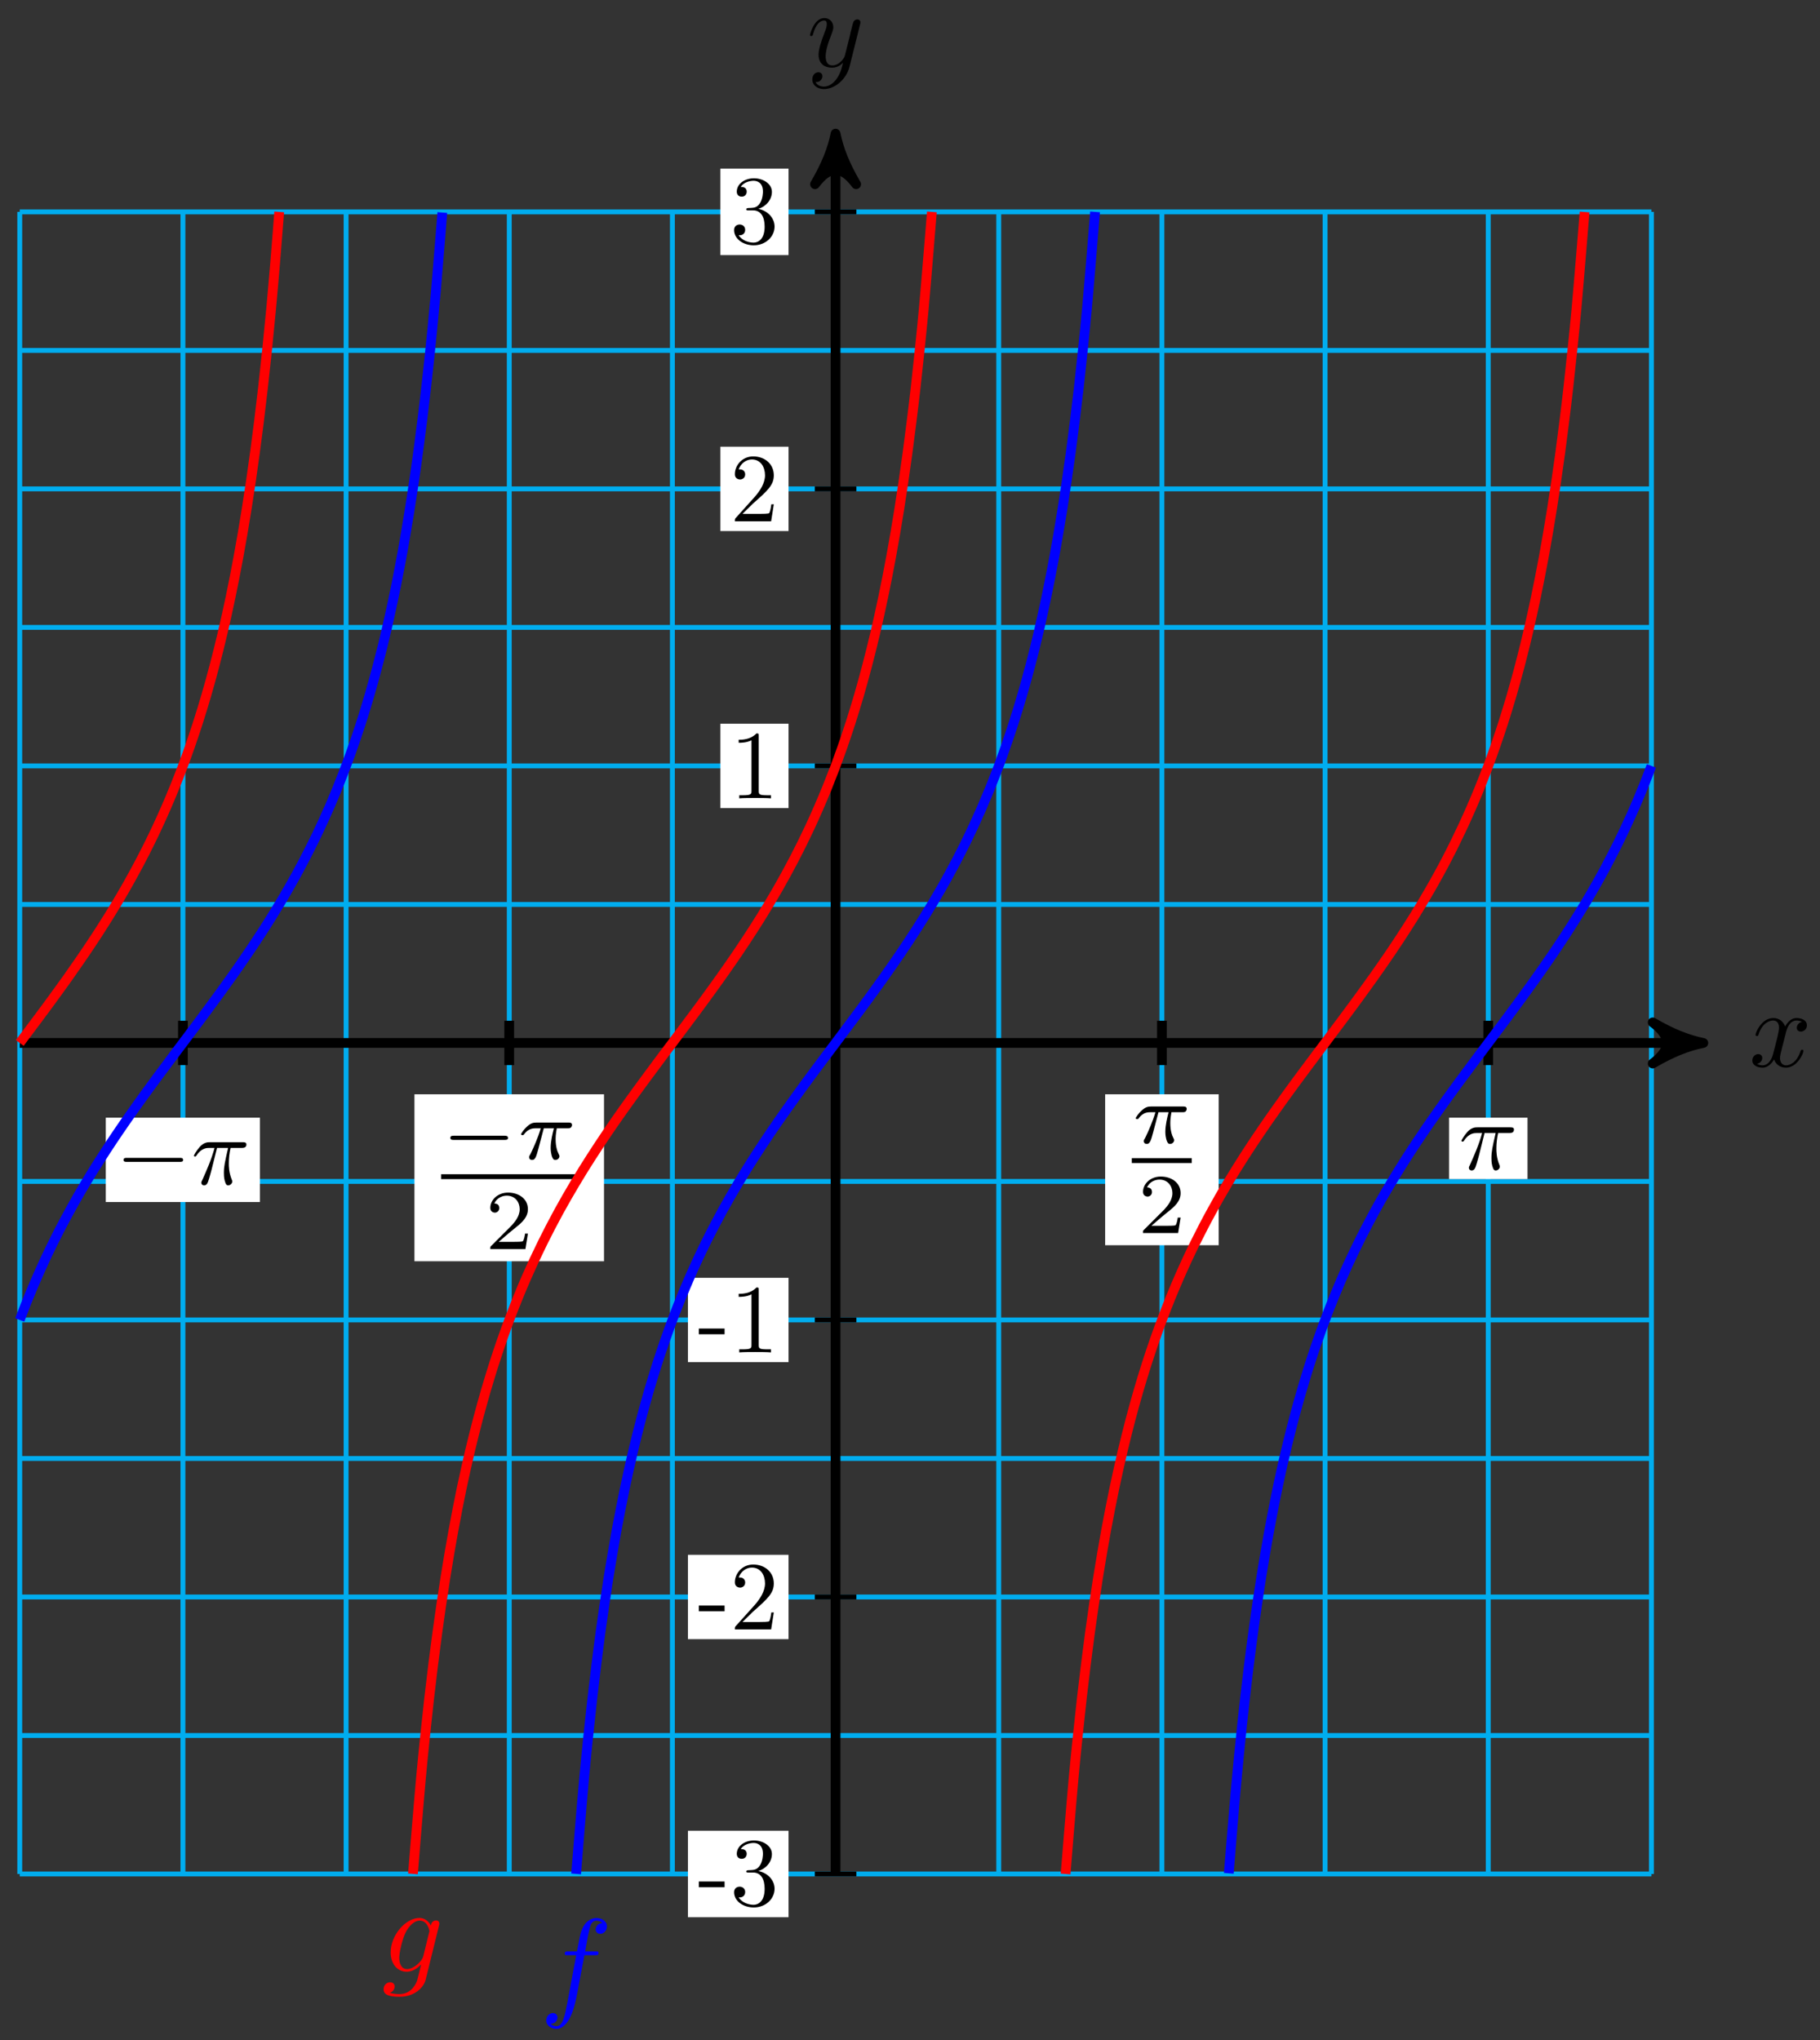 <?xml version="1.0" encoding="UTF-8"?>
<svg xmlns="http://www.w3.org/2000/svg" xmlns:xlink="http://www.w3.org/1999/xlink" width="149pt" height="167pt" viewBox="0 0 149 167" version="1.1">
<rect x="0" y="0" width="149" height="167" fill="#333333" stroke="none"/>
<defs>
<g>
<symbol overflow="visible" id="glyph0-0">
<path style="stroke:none;" d=""/>
</symbol>
<symbol overflow="visible" id="glyph0-1">
<path style="stroke:none;" d="M 3 -2.703 C 3.047 -2.938 3.25 -3.766 3.891 -3.766 C 3.922 -3.766 4.141 -3.766 4.328 -3.656 C 4.078 -3.609 3.906 -3.375 3.906 -3.172 C 3.906 -3.016 4 -2.859 4.25 -2.859 C 4.438 -2.859 4.734 -3.016 4.734 -3.375 C 4.734 -3.844 4.203 -3.969 3.891 -3.969 C 3.375 -3.969 3.062 -3.484 2.953 -3.281 C 2.719 -3.875 2.25 -3.969 1.984 -3.969 C 1.047 -3.969 0.531 -2.812 0.531 -2.578 C 0.531 -2.5 0.625 -2.5 0.641 -2.5 C 0.719 -2.5 0.75 -2.516 0.766 -2.594 C 1.062 -3.547 1.656 -3.766 1.969 -3.766 C 2.141 -3.766 2.453 -3.688 2.453 -3.172 C 2.453 -2.891 2.297 -2.281 1.969 -1.031 C 1.828 -0.469 1.5 -0.094 1.109 -0.094 C 1.062 -0.094 0.859 -0.094 0.656 -0.219 C 0.891 -0.266 1.078 -0.453 1.078 -0.703 C 1.078 -0.938 0.891 -1.016 0.75 -1.016 C 0.484 -1.016 0.266 -0.781 0.266 -0.5 C 0.266 -0.078 0.703 0.094 1.109 0.094 C 1.688 0.094 2.016 -0.531 2.047 -0.578 C 2.156 -0.25 2.469 0.094 3.016 0.094 C 3.938 0.094 4.453 -1.062 4.453 -1.281 C 4.453 -1.375 4.375 -1.375 4.344 -1.375 C 4.266 -1.375 4.25 -1.344 4.219 -1.281 C 3.922 -0.312 3.312 -0.094 3.031 -0.094 C 2.688 -0.094 2.531 -0.391 2.531 -0.688 C 2.531 -0.891 2.594 -1.078 2.688 -1.484 Z M 3 -2.703 "/>
</symbol>
<symbol overflow="visible" id="glyph0-2">
<path style="stroke:none;" d="M 4.359 -3.422 C 4.391 -3.547 4.391 -3.562 4.391 -3.625 C 4.391 -3.781 4.266 -3.859 4.141 -3.859 C 4.047 -3.859 3.906 -3.812 3.828 -3.672 C 3.797 -3.625 3.734 -3.359 3.688 -3.188 C 3.625 -2.953 3.562 -2.719 3.516 -2.469 L 3.109 -0.859 C 3.078 -0.719 2.688 -0.094 2.094 -0.094 C 1.641 -0.094 1.547 -0.5 1.547 -0.828 C 1.547 -1.234 1.688 -1.797 2 -2.578 C 2.141 -2.953 2.172 -3.047 2.172 -3.234 C 2.172 -3.625 1.891 -3.969 1.438 -3.969 C 0.594 -3.969 0.266 -2.656 0.266 -2.578 C 0.266 -2.5 0.344 -2.5 0.375 -2.5 C 0.453 -2.5 0.469 -2.516 0.516 -2.656 C 0.75 -3.5 1.109 -3.766 1.422 -3.766 C 1.484 -3.766 1.641 -3.766 1.641 -3.484 C 1.641 -3.25 1.547 -3.016 1.484 -2.859 C 1.125 -1.906 0.969 -1.391 0.969 -0.969 C 0.969 -0.172 1.531 0.094 2.062 0.094 C 2.406 0.094 2.719 -0.047 2.969 -0.312 C 2.859 0.156 2.75 0.594 2.391 1.078 C 2.156 1.375 1.812 1.641 1.406 1.641 C 1.281 1.641 0.875 1.609 0.719 1.266 C 0.859 1.266 0.984 1.266 1.109 1.156 C 1.188 1.078 1.281 0.953 1.281 0.797 C 1.281 0.516 1.047 0.469 0.953 0.469 C 0.75 0.469 0.453 0.625 0.453 1.062 C 0.453 1.5 0.844 1.844 1.406 1.844 C 2.328 1.844 3.25 1.016 3.5 0.016 Z M 4.359 -3.422 "/>
</symbol>
<symbol overflow="visible" id="glyph1-0">
<path style="stroke:none;" d=""/>
</symbol>
<symbol overflow="visible" id="glyph1-1">
<path style="stroke:none;" d="M 2.203 -1.484 L 2.203 -1.953 L 0.094 -1.953 L 0.094 -1.484 Z M 2.203 -1.484 "/>
</symbol>
<symbol overflow="visible" id="glyph1-2">
<path style="stroke:none;" d="M 3.344 0 L 3.344 -0.25 L 3.078 -0.25 C 2.359 -0.25 2.344 -0.328 2.344 -0.625 L 2.344 -5.094 C 2.344 -5.297 2.344 -5.312 2.156 -5.312 C 1.672 -4.797 0.969 -4.797 0.703 -4.797 L 0.703 -4.547 C 0.875 -4.547 1.344 -4.547 1.75 -4.75 L 1.75 -0.625 C 1.75 -0.344 1.734 -0.25 1.016 -0.25 L 0.75 -0.25 L 0.75 0 C 1.031 -0.031 1.734 -0.031 2.047 -0.031 C 2.359 -0.031 3.062 -0.031 3.344 0 Z M 3.344 0 "/>
</symbol>
<symbol overflow="visible" id="glyph1-3">
<path style="stroke:none;" d="M 3.578 -1.391 L 3.375 -1.391 C 3.344 -1.141 3.281 -0.797 3.203 -0.672 C 3.141 -0.609 2.625 -0.609 2.453 -0.609 L 1.016 -0.609 L 1.859 -1.438 C 3.094 -2.531 3.578 -2.969 3.578 -3.766 C 3.578 -4.672 2.859 -5.312 1.891 -5.312 C 0.984 -5.312 0.391 -4.578 0.391 -3.859 C 0.391 -3.422 0.797 -3.422 0.828 -3.422 C 0.953 -3.422 1.234 -3.516 1.234 -3.844 C 1.234 -4.047 1.094 -4.25 0.812 -4.25 C 0.75 -4.25 0.734 -4.25 0.703 -4.25 C 0.891 -4.766 1.328 -5.062 1.781 -5.062 C 2.516 -5.062 2.859 -4.422 2.859 -3.766 C 2.859 -3.125 2.453 -2.5 2.016 -2 L 0.484 -0.297 C 0.391 -0.203 0.391 -0.188 0.391 0 L 3.359 0 Z M 3.578 -1.391 "/>
</symbol>
<symbol overflow="visible" id="glyph1-4">
<path style="stroke:none;" d="M 3.641 -1.359 C 3.641 -2.016 3.141 -2.641 2.312 -2.812 C 2.969 -3.016 3.422 -3.578 3.422 -4.203 C 3.422 -4.859 2.719 -5.312 1.953 -5.312 C 1.156 -5.312 0.547 -4.828 0.547 -4.219 C 0.547 -3.953 0.719 -3.812 0.953 -3.812 C 1.203 -3.812 1.359 -3.984 1.359 -4.219 C 1.359 -4.609 0.984 -4.609 0.875 -4.609 C 1.109 -5 1.641 -5.109 1.922 -5.109 C 2.25 -5.109 2.688 -4.938 2.688 -4.219 C 2.688 -4.125 2.672 -3.656 2.469 -3.312 C 2.234 -2.922 1.953 -2.906 1.766 -2.891 C 1.703 -2.891 1.5 -2.875 1.453 -2.875 C 1.391 -2.859 1.328 -2.859 1.328 -2.766 C 1.328 -2.688 1.391 -2.688 1.516 -2.688 L 1.875 -2.688 C 2.531 -2.688 2.828 -2.141 2.828 -1.359 C 2.828 -0.281 2.266 -0.047 1.922 -0.047 C 1.578 -0.047 0.984 -0.188 0.703 -0.656 C 0.984 -0.609 1.234 -0.781 1.234 -1.094 C 1.234 -1.375 1.016 -1.531 0.781 -1.531 C 0.594 -1.531 0.328 -1.422 0.328 -1.078 C 0.328 -0.344 1.078 0.172 1.938 0.172 C 2.922 0.172 3.641 -0.547 3.641 -1.359 Z M 3.641 -1.359 "/>
</symbol>
<symbol overflow="visible" id="glyph2-0">
<path style="stroke:none;" d=""/>
</symbol>
<symbol overflow="visible" id="glyph2-1">
<path style="stroke:none;" d="M 5.25 -1.828 C 5.391 -1.828 5.531 -1.828 5.531 -1.984 C 5.531 -2.156 5.391 -2.156 5.25 -2.156 L 0.938 -2.156 C 0.812 -2.156 0.656 -2.156 0.656 -1.984 C 0.656 -1.828 0.812 -1.828 0.938 -1.828 Z M 5.25 -1.828 "/>
</symbol>
<symbol overflow="visible" id="glyph3-0">
<path style="stroke:none;" d=""/>
</symbol>
<symbol overflow="visible" id="glyph3-1">
<path style="stroke:none;" d="M 2.109 -2.969 L 3.016 -2.969 C 2.75 -1.797 2.672 -1.453 2.672 -0.922 C 2.672 -0.797 2.672 -0.578 2.734 -0.312 C 2.828 0.047 2.906 0.094 3.031 0.094 C 3.188 0.094 3.359 -0.062 3.359 -0.219 C 3.359 -0.266 3.359 -0.281 3.312 -0.391 C 3.078 -0.969 3.078 -1.484 3.078 -1.703 C 3.078 -2.125 3.125 -2.562 3.219 -2.969 L 4.125 -2.969 C 4.234 -2.969 4.516 -2.969 4.516 -3.25 C 4.516 -3.438 4.344 -3.438 4.203 -3.438 L 1.531 -3.438 C 1.359 -3.438 1.047 -3.438 0.703 -3.062 C 0.422 -2.75 0.219 -2.375 0.219 -2.344 C 0.219 -2.328 0.219 -2.266 0.312 -2.266 C 0.375 -2.266 0.391 -2.297 0.438 -2.359 C 0.828 -2.969 1.297 -2.969 1.453 -2.969 L 1.906 -2.969 C 1.656 -2.016 1.219 -1.047 0.891 -0.312 C 0.828 -0.203 0.828 -0.188 0.828 -0.125 C 0.828 0.031 0.953 0.094 1.047 0.094 C 1.297 0.094 1.359 -0.141 1.453 -0.438 C 1.562 -0.797 1.562 -0.812 1.672 -1.219 Z M 2.109 -2.969 "/>
</symbol>
<symbol overflow="visible" id="glyph4-0">
<path style="stroke:none;" d=""/>
</symbol>
<symbol overflow="visible" id="glyph4-1">
<path style="stroke:none;" d="M 5.188 -1.578 C 5.297 -1.578 5.469 -1.578 5.469 -1.734 C 5.469 -1.922 5.297 -1.922 5.188 -1.922 L 1.031 -1.922 C 0.922 -1.922 0.75 -1.922 0.75 -1.75 C 0.75 -1.578 0.906 -1.578 1.031 -1.578 Z M 5.188 -1.578 "/>
</symbol>
<symbol overflow="visible" id="glyph5-0">
<path style="stroke:none;" d=""/>
</symbol>
<symbol overflow="visible" id="glyph5-1">
<path style="stroke:none;" d="M 2.172 -2.531 L 3 -2.531 C 2.891 -2.109 2.734 -1.484 2.734 -0.922 C 2.734 -0.641 2.781 -0.453 2.812 -0.312 C 2.922 0.047 3.016 0.062 3.125 0.062 C 3.297 0.062 3.453 -0.078 3.453 -0.25 C 3.453 -0.297 3.438 -0.328 3.406 -0.391 C 3.266 -0.656 3.141 -1.047 3.141 -1.625 C 3.141 -1.75 3.141 -2.031 3.234 -2.531 L 4.109 -2.531 C 4.234 -2.531 4.297 -2.531 4.375 -2.578 C 4.469 -2.656 4.484 -2.766 4.484 -2.797 C 4.484 -3 4.312 -3 4.188 -3 L 1.562 -3 C 1.281 -3 1.078 -2.938 0.766 -2.641 C 0.578 -2.484 0.312 -2.109 0.312 -2.047 C 0.312 -1.969 0.406 -1.969 0.438 -1.969 C 0.516 -1.969 0.516 -1.984 0.562 -2.047 C 0.906 -2.531 1.344 -2.531 1.5 -2.531 L 1.922 -2.531 C 1.703 -1.766 1.328 -0.938 1.125 -0.516 C 1.078 -0.438 1.016 -0.281 0.984 -0.266 C 0.984 -0.234 0.969 -0.203 0.969 -0.156 C 0.969 -0.047 1.047 0.062 1.219 0.062 C 1.484 0.062 1.562 -0.25 1.734 -0.875 Z M 2.172 -2.531 "/>
</symbol>
<symbol overflow="visible" id="glyph6-0">
<path style="stroke:none;" d=""/>
</symbol>
<symbol overflow="visible" id="glyph6-1">
<path style="stroke:none;" d="M 3.516 -1.266 L 3.281 -1.266 C 3.266 -1.109 3.188 -0.703 3.094 -0.641 C 3.047 -0.594 2.516 -0.594 2.406 -0.594 L 1.125 -0.594 C 1.859 -1.234 2.109 -1.438 2.516 -1.766 C 3.031 -2.172 3.516 -2.609 3.516 -3.266 C 3.516 -4.109 2.781 -4.625 1.891 -4.625 C 1.031 -4.625 0.438 -4.016 0.438 -3.375 C 0.438 -3.031 0.734 -2.984 0.812 -2.984 C 0.969 -2.984 1.172 -3.109 1.172 -3.359 C 1.172 -3.484 1.125 -3.734 0.766 -3.734 C 0.984 -4.219 1.453 -4.375 1.781 -4.375 C 2.484 -4.375 2.844 -3.828 2.844 -3.266 C 2.844 -2.656 2.406 -2.188 2.188 -1.938 L 0.516 -0.266 C 0.438 -0.203 0.438 -0.188 0.438 0 L 3.312 0 Z M 3.516 -1.266 "/>
</symbol>
<symbol overflow="visible" id="glyph7-0">
<path style="stroke:none;" d=""/>
</symbol>
<symbol overflow="visible" id="glyph7-1">
<path style="stroke:none;" d="M 3.656 -3.984 L 4.516 -3.984 C 4.719 -3.984 4.812 -3.984 4.812 -4.188 C 4.812 -4.297 4.719 -4.297 4.547 -4.297 L 3.719 -4.297 L 3.922 -5.438 C 3.969 -5.641 4.109 -6.344 4.172 -6.469 C 4.25 -6.656 4.422 -6.812 4.641 -6.812 C 4.672 -6.812 4.938 -6.812 5.125 -6.625 C 4.688 -6.594 4.578 -6.234 4.578 -6.094 C 4.578 -5.859 4.766 -5.734 4.953 -5.734 C 5.219 -5.734 5.5 -5.969 5.5 -6.344 C 5.5 -6.797 5.047 -7.031 4.641 -7.031 C 4.297 -7.031 3.672 -6.844 3.375 -5.859 C 3.312 -5.656 3.281 -5.547 3.047 -4.297 L 2.359 -4.297 C 2.156 -4.297 2.047 -4.297 2.047 -4.109 C 2.047 -3.984 2.141 -3.984 2.328 -3.984 L 2.984 -3.984 L 2.25 -0.047 C 2.062 0.922 1.891 1.828 1.375 1.828 C 1.328 1.828 1.094 1.828 0.891 1.641 C 1.359 1.609 1.453 1.25 1.453 1.109 C 1.453 0.875 1.266 0.75 1.078 0.75 C 0.812 0.75 0.531 0.984 0.531 1.359 C 0.531 1.797 0.969 2.047 1.375 2.047 C 1.922 2.047 2.328 1.453 2.5 1.078 C 2.828 0.453 3.047 -0.75 3.062 -0.828 Z M 3.656 -3.984 "/>
</symbol>
<symbol overflow="visible" id="glyph7-2">
<path style="stroke:none;" d="M 4.688 -3.766 C 4.703 -3.812 4.719 -3.875 4.719 -3.938 C 4.719 -4.109 4.609 -4.203 4.438 -4.203 C 4.344 -4.203 4.062 -4.141 4.031 -3.781 C 3.844 -4.141 3.5 -4.406 3.094 -4.406 C 1.969 -4.406 0.734 -3.016 0.734 -1.578 C 0.734 -0.594 1.328 0 2.047 0 C 2.641 0 3.109 -0.469 3.203 -0.578 L 3.219 -0.562 C 3.016 0.312 2.891 0.734 2.891 0.75 C 2.844 0.844 2.516 1.828 1.453 1.828 C 1.266 1.828 0.938 1.812 0.656 1.719 C 0.953 1.641 1.062 1.375 1.062 1.203 C 1.062 1.047 0.953 0.859 0.688 0.859 C 0.469 0.859 0.156 1.031 0.156 1.438 C 0.156 1.844 0.516 2.047 1.469 2.047 C 2.719 2.047 3.438 1.266 3.594 0.672 Z M 3.406 -1.281 C 3.344 -1.016 3.109 -0.766 2.891 -0.578 C 2.688 -0.406 2.375 -0.219 2.078 -0.219 C 1.578 -0.219 1.438 -0.734 1.438 -1.141 C 1.438 -1.609 1.719 -2.797 2 -3.297 C 2.266 -3.781 2.688 -4.188 3.109 -4.188 C 3.766 -4.188 3.906 -3.375 3.906 -3.328 C 3.906 -3.281 3.891 -3.219 3.875 -3.188 Z M 3.406 -1.281 "/>
</symbol>
</g>
</defs>
<g id="surface1">
<path style="fill:none;stroke-width:0.399;stroke-linecap:butt;stroke-linejoin:miter;stroke:rgb(0%,67.839%,93.729%);stroke-opacity:1;stroke-miterlimit:10;" d="M -66.79 -68.031 L 66.792 -68.031 M -66.79 -56.695 L 66.792 -56.695 M -66.79 -45.356 L 66.792 -45.356 M -66.79 -34.016 L 66.792 -34.016 M -66.79 -22.677 L 66.792 -22.677 M -66.79 -11.337 L 66.792 -11.337 M -66.79 -0.002 L 66.792 -0.002 M -66.79 11.338 L 66.792 11.338 M -66.79 22.677 L 66.792 22.677 M -66.79 34.017 L 66.792 34.017 M -66.79 45.356 L 66.792 45.356 M -66.79 56.692 L 66.792 56.692 M -66.79 68.031 L 66.792 68.031 M -66.79 -68.031 L -66.79 68.031 M -53.431 -68.031 L -53.431 68.031 M -40.073 -68.031 L -40.073 68.031 M -26.714 -68.031 L -26.714 68.031 M -13.36 -68.031 L -13.36 68.031 M -0.001 -68.031 L -0.001 68.031 M 13.358 -68.031 L 13.358 68.031 M 26.716 -68.031 L 26.716 68.031 M 40.075 -68.031 L 40.075 68.031 M 53.433 -68.031 L 53.433 68.031 M 66.792 -68.031 L 66.792 68.031 " transform="matrix(1,0,0,-1,68.407,85.377)"/>
<path style="fill:none;stroke-width:0.797;stroke-linecap:butt;stroke-linejoin:miter;stroke:rgb(0%,0%,0%);stroke-opacity:1;stroke-miterlimit:10;" d="M -66.79 -0.002 L 69.999 -0.002 " transform="matrix(1,0,0,-1,68.407,85.377)"/>
<path style="fill-rule:nonzero;fill:rgb(0%,0%,0%);fill-opacity:1;stroke-width:0.797;stroke-linecap:butt;stroke-linejoin:round;stroke:rgb(0%,0%,0%);stroke-opacity:1;stroke-miterlimit:10;" d="M 1.038 -0.002 C -0.259 0.26 -1.556 0.776 -3.107 1.682 C -1.556 0.518 -1.556 -0.517 -3.107 -1.685 C -1.556 -0.775 -0.259 -0.26 1.038 -0.002 Z M 1.038 -0.002 " transform="matrix(1,0,0,-1,138.411,85.377)"/>
<g style="fill:rgb(0%,0%,0%);fill-opacity:1;">
  <use xlink:href="#glyph0-1" x="143.193" y="87.307"/>
</g>
<path style="fill:none;stroke-width:0.797;stroke-linecap:butt;stroke-linejoin:miter;stroke:rgb(0%,0%,0%);stroke-opacity:1;stroke-miterlimit:10;" d="M -0.001 -68.031 L -0.001 73.402 " transform="matrix(1,0,0,-1,68.407,85.377)"/>
<path style="fill-rule:nonzero;fill:rgb(0%,0%,0%);fill-opacity:1;stroke-width:0.797;stroke-linecap:butt;stroke-linejoin:round;stroke:rgb(0%,0%,0%);stroke-opacity:1;stroke-miterlimit:10;" d="M 1.036 0.001 C -0.261 0.259 -1.554 0.778 -3.108 1.684 C -1.554 0.517 -1.554 -0.519 -3.108 -1.683 C -1.554 -0.776 -0.261 -0.261 1.036 0.001 Z M 1.036 0.001 " transform="matrix(0,-1,-1,0,68.407,11.974)"/>
<g style="fill:rgb(0%,0%,0%);fill-opacity:1;">
  <use xlink:href="#glyph0-2" x="66.048" y="5.448"/>
</g>
<path style="fill:none;stroke-width:0.399;stroke-linecap:butt;stroke-linejoin:miter;stroke:rgb(0%,0%,0%);stroke-opacity:1;stroke-miterlimit:10;" d="M 1.702 -22.677 L -1.7 -22.677 " transform="matrix(1,0,0,-1,68.407,85.377)"/>
<path style=" stroke:none;fill-rule:nonzero;fill:rgb(100%,100%,100%);fill-opacity:1;" d="M 64.555 104.605 L 56.32 104.605 L 56.32 111.508 L 64.555 111.508 Z M 64.555 104.605 "/>
<g style="fill:rgb(0%,0%,0%);fill-opacity:1;">
  <use xlink:href="#glyph1-1" x="57.118" y="110.71"/>
  <use xlink:href="#glyph1-2" x="59.772" y="110.71"/>
</g>
<path style="fill:none;stroke-width:0.399;stroke-linecap:butt;stroke-linejoin:miter;stroke:rgb(0%,0%,0%);stroke-opacity:1;stroke-miterlimit:10;" d="M 1.702 22.677 L -1.7 22.677 " transform="matrix(1,0,0,-1,68.407,85.377)"/>
<path style=" stroke:none;fill-rule:nonzero;fill:rgb(100%,100%,100%);fill-opacity:1;" d="M 64.555 59.246 L 58.977 59.246 L 58.977 66.148 L 64.555 66.148 Z M 64.555 59.246 "/>
<g style="fill:rgb(0%,0%,0%);fill-opacity:1;">
  <use xlink:href="#glyph1-2" x="59.772" y="65.353"/>
</g>
<path style="fill:none;stroke-width:0.399;stroke-linecap:butt;stroke-linejoin:miter;stroke:rgb(0%,0%,0%);stroke-opacity:1;stroke-miterlimit:10;" d="M 1.702 -45.356 L -1.7 -45.356 " transform="matrix(1,0,0,-1,68.407,85.377)"/>
<path style=" stroke:none;fill-rule:nonzero;fill:rgb(100%,100%,100%);fill-opacity:1;" d="M 64.555 127.281 L 56.32 127.281 L 56.32 134.184 L 64.555 134.184 Z M 64.555 127.281 "/>
<g style="fill:rgb(0%,0%,0%);fill-opacity:1;">
  <use xlink:href="#glyph1-1" x="57.118" y="133.388"/>
  <use xlink:href="#glyph1-3" x="59.772" y="133.388"/>
</g>
<path style="fill:none;stroke-width:0.399;stroke-linecap:butt;stroke-linejoin:miter;stroke:rgb(0%,0%,0%);stroke-opacity:1;stroke-miterlimit:10;" d="M 1.702 45.356 L -1.7 45.356 " transform="matrix(1,0,0,-1,68.407,85.377)"/>
<path style=" stroke:none;fill-rule:nonzero;fill:rgb(100%,100%,100%);fill-opacity:1;" d="M 64.555 36.57 L 58.977 36.57 L 58.977 43.473 L 64.555 43.473 Z M 64.555 36.57 "/>
<g style="fill:rgb(0%,0%,0%);fill-opacity:1;">
  <use xlink:href="#glyph1-3" x="59.772" y="42.675"/>
</g>
<path style="fill:none;stroke-width:0.399;stroke-linecap:butt;stroke-linejoin:miter;stroke:rgb(0%,0%,0%);stroke-opacity:1;stroke-miterlimit:10;" d="M 1.702 -68.031 L -1.7 -68.031 " transform="matrix(1,0,0,-1,68.407,85.377)"/>
<path style=" stroke:none;fill-rule:nonzero;fill:rgb(100%,100%,100%);fill-opacity:1;" d="M 64.555 149.871 L 56.32 149.871 L 56.32 156.949 L 64.555 156.949 Z M 64.555 149.871 "/>
<g style="fill:rgb(0%,0%,0%);fill-opacity:1;">
  <use xlink:href="#glyph1-1" x="57.118" y="155.978"/>
  <use xlink:href="#glyph1-4" x="59.772" y="155.978"/>
</g>
<path style="fill:none;stroke-width:0.399;stroke-linecap:butt;stroke-linejoin:miter;stroke:rgb(0%,0%,0%);stroke-opacity:1;stroke-miterlimit:10;" d="M 1.702 68.031 L -1.7 68.031 " transform="matrix(1,0,0,-1,68.407,85.377)"/>
<path style=" stroke:none;fill-rule:nonzero;fill:rgb(100%,100%,100%);fill-opacity:1;" d="M 64.555 13.805 L 58.977 13.805 L 58.977 20.883 L 64.555 20.883 Z M 64.555 13.805 "/>
<g style="fill:rgb(0%,0%,0%);fill-opacity:1;">
  <use xlink:href="#glyph1-4" x="59.772" y="19.909"/>
</g>
<path style="fill:none;stroke-width:0.797;stroke-linecap:butt;stroke-linejoin:miter;stroke:rgb(0%,0%,0%);stroke-opacity:1;stroke-miterlimit:10;" d="M -53.431 1.815 L -53.431 -1.814 " transform="matrix(1,0,0,-1,68.407,85.377)"/>
<path style=" stroke:none;fill-rule:nonzero;fill:rgb(100%,100%,100%);fill-opacity:1;" d="M 21.281 91.496 L 8.66 91.496 L 8.66 98.402 L 21.281 98.402 Z M 21.281 91.496 "/>
<g style="fill:rgb(0%,0%,0%);fill-opacity:1;">
  <use xlink:href="#glyph2-1" x="9.457" y="96.942"/>
</g>
<g style="fill:rgb(0%,0%,0%);fill-opacity:1;">
  <use xlink:href="#glyph3-1" x="15.657" y="96.942"/>
</g>
<path style="fill:none;stroke-width:0.797;stroke-linecap:butt;stroke-linejoin:miter;stroke:rgb(0%,0%,0%);stroke-opacity:1;stroke-miterlimit:10;" d="M 53.433 1.815 L 53.433 -1.814 " transform="matrix(1,0,0,-1,68.407,85.377)"/>
<path style=" stroke:none;fill-rule:nonzero;fill:rgb(100%,100%,100%);fill-opacity:1;" d="M 125.055 91.496 L 118.633 91.496 L 118.633 96.52 L 125.055 96.52 Z M 125.055 91.496 "/>
<g style="fill:rgb(0%,0%,0%);fill-opacity:1;">
  <use xlink:href="#glyph3-1" x="119.429" y="95.724"/>
</g>
<path style="fill:none;stroke-width:0.797;stroke-linecap:butt;stroke-linejoin:miter;stroke:rgb(0%,0%,0%);stroke-opacity:1;stroke-miterlimit:10;" d="M -26.718 1.815 L -26.718 -1.814 " transform="matrix(1,0,0,-1,68.407,85.377)"/>
<path style=" stroke:none;fill-rule:nonzero;fill:rgb(100%,100%,100%);fill-opacity:1;" d="M 33.93 103.25 L 49.449 103.25 L 49.449 89.582 L 33.93 89.582 Z M 33.93 103.25 "/>
<g style="fill:rgb(0%,0%,0%);fill-opacity:1;">
  <use xlink:href="#glyph4-1" x="36.12" y="94.895"/>
</g>
<g style="fill:rgb(0%,0%,0%);fill-opacity:1;">
  <use xlink:href="#glyph5-1" x="42.348" y="94.895"/>
</g>
<path style="fill:none;stroke-width:0.399;stroke-linecap:butt;stroke-linejoin:miter;stroke:rgb(0%,0%,0%);stroke-opacity:1;stroke-miterlimit:10;" d="M 154.599 -69.89 L 165.735 -69.89 " transform="matrix(1,0,0,-1,-118.487,26.436)"/>
<g style="fill:rgb(0%,0%,0%);fill-opacity:1;">
  <use xlink:href="#glyph6-1" x="39.703" y="102.254"/>
</g>
<path style="fill:none;stroke-width:0.797;stroke-linecap:butt;stroke-linejoin:miter;stroke:rgb(0%,0%,0%);stroke-opacity:1;stroke-miterlimit:10;" d="M 26.716 1.815 L 26.716 -1.814 " transform="matrix(1,0,0,-1,68.407,85.377)"/>
<path style=" stroke:none;fill-rule:nonzero;fill:rgb(100%,100%,100%);fill-opacity:1;" d="M 90.477 101.938 L 99.773 101.938 L 99.773 89.582 L 90.477 89.582 Z M 90.477 101.938 "/>
<g style="fill:rgb(0%,0%,0%);fill-opacity:1;">
  <use xlink:href="#glyph5-1" x="92.67" y="93.581"/>
</g>
<path style="fill:none;stroke-width:0.399;stroke-linecap:butt;stroke-linejoin:miter;stroke:rgb(0%,0%,0%);stroke-opacity:1;stroke-miterlimit:10;" d="M 154.596 -69.887 L 159.506 -69.887 " transform="matrix(1,0,0,-1,-61.938,25.122)"/>
<g style="fill:rgb(0%,0%,0%);fill-opacity:1;">
  <use xlink:href="#glyph6-1" x="93.139" y="100.94"/>
</g>
<path style="fill:none;stroke-width:0.797;stroke-linecap:butt;stroke-linejoin:miter;stroke:rgb(0%,0%,100%);stroke-opacity:1;stroke-miterlimit:10;" d="M 21.244 68.031 C 21.244 68.031 20.763 62.098 20.58 60.106 C 20.396 58.114 20.099 55.301 19.916 53.665 C 19.732 52.032 19.435 49.688 19.252 48.317 C 19.068 46.946 18.771 44.954 18.588 43.786 C 18.404 42.618 18.107 40.899 17.924 39.892 C 17.74 38.88 17.443 37.388 17.26 36.505 C 17.076 35.618 16.779 34.294 16.596 33.509 C 16.412 32.724 16.119 31.548 15.932 30.845 C 15.748 30.142 15.455 29.079 15.268 28.447 C 15.084 27.814 14.791 26.853 14.604 26.275 C 14.42 25.697 14.127 24.818 13.94 24.291 C 13.756 23.759 13.463 22.951 13.279 22.462 C 13.092 21.978 12.799 21.228 12.615 20.775 C 12.428 20.322 12.135 19.627 11.951 19.205 C 11.764 18.779 11.471 18.127 11.287 17.728 C 11.1 17.334 10.807 16.72 10.623 16.345 C 10.44 15.97 10.143 15.392 9.959 15.037 C 9.776 14.681 9.479 14.131 9.295 13.795 C 9.112 13.455 8.815 12.928 8.631 12.607 C 8.448 12.287 8.151 11.783 7.967 11.474 C 7.784 11.166 7.487 10.678 7.303 10.381 C 7.12 10.084 6.823 9.615 6.639 9.33 C 6.456 9.041 6.159 8.588 5.975 8.311 C 5.792 8.033 5.495 7.592 5.311 7.318 C 5.128 7.049 4.831 6.619 4.647 6.354 C 4.464 6.088 4.167 5.67 3.983 5.408 C 3.8 5.15 3.503 4.736 3.319 4.483 C 3.136 4.229 2.839 3.822 2.655 3.568 C 2.472 3.318 2.175 2.916 1.991 2.666 C 1.808 2.416 1.511 2.022 1.327 1.776 C 1.144 1.526 0.847 1.131 0.663 0.885 C 0.479 0.639 0.183 0.244 -0.001 -0.002 C -0.185 -0.244 -0.477 -0.638 -0.665 -0.885 C -0.849 -1.131 -1.142 -1.525 -1.329 -1.771 C -1.513 -2.021 -1.806 -2.416 -1.993 -2.666 C -2.177 -2.916 -2.47 -3.318 -2.657 -3.568 C -2.841 -3.822 -3.134 -4.228 -3.317 -4.482 C -3.505 -4.736 -3.798 -5.15 -3.981 -5.408 C -4.169 -5.67 -4.462 -6.087 -4.645 -6.353 C -4.833 -6.619 -5.126 -7.048 -5.309 -7.318 C -5.497 -7.591 -5.79 -8.033 -5.973 -8.31 C -6.157 -8.587 -6.454 -9.041 -6.637 -9.33 C -6.821 -9.615 -7.118 -10.083 -7.301 -10.38 C -7.485 -10.677 -7.782 -11.165 -7.965 -11.474 C -8.149 -11.783 -8.446 -12.287 -8.629 -12.607 C -8.813 -12.927 -9.11 -13.454 -9.293 -13.79 C -9.477 -14.13 -9.774 -14.681 -9.957 -15.036 C -10.141 -15.388 -10.438 -15.97 -10.621 -16.345 C -10.805 -16.716 -11.102 -17.333 -11.285 -17.728 C -11.469 -18.126 -11.766 -18.779 -11.949 -19.2 C -12.133 -19.622 -12.43 -20.321 -12.613 -20.775 C -12.797 -21.228 -13.094 -21.974 -13.278 -22.462 C -13.461 -22.95 -13.758 -23.759 -13.942 -24.286 C -14.125 -24.817 -14.422 -25.696 -14.606 -26.27 C -14.789 -26.849 -15.086 -27.813 -15.27 -28.446 C -15.453 -29.079 -15.75 -30.141 -15.934 -30.845 C -16.117 -31.544 -16.414 -32.723 -16.598 -33.509 C -16.781 -34.294 -17.074 -35.614 -17.262 -36.501 C -17.445 -37.383 -17.738 -38.876 -17.926 -39.887 C -18.109 -40.899 -18.402 -42.614 -18.59 -43.782 C -18.773 -44.954 -19.066 -46.942 -19.254 -48.313 C -19.437 -49.68 -19.73 -52.024 -19.914 -53.66 C -20.101 -55.297 -20.394 -58.109 -20.578 -60.101 C -20.765 -62.094 -21.242 -68.023 -21.242 -68.023 " transform="matrix(1,0,0,-1,68.407,85.377)"/>
<g style="fill:rgb(0%,0%,100%);fill-opacity:1;">
  <use xlink:href="#glyph7-1" x="44.188" y="164.043"/>
</g>
<path style="fill:none;stroke-width:0.797;stroke-linecap:butt;stroke-linejoin:miter;stroke:rgb(0%,0%,100%);stroke-opacity:1;stroke-miterlimit:10;" d="M -66.79 -22.677 C -66.79 -22.677 -66.399 -21.657 -66.251 -21.278 C -66.099 -20.903 -65.86 -20.318 -65.708 -19.962 C -65.56 -19.607 -65.317 -19.056 -65.169 -18.72 C -65.02 -18.38 -64.778 -17.857 -64.63 -17.536 C -64.478 -17.216 -64.239 -16.716 -64.087 -16.411 C -63.939 -16.107 -63.696 -15.63 -63.548 -15.337 C -63.396 -15.044 -63.157 -14.587 -63.005 -14.31 C -62.857 -14.029 -62.614 -13.591 -62.466 -13.322 C -62.318 -13.052 -62.075 -12.63 -61.927 -12.369 C -61.775 -12.107 -61.536 -11.701 -61.384 -11.447 C -61.236 -11.197 -60.993 -10.802 -60.845 -10.556 C -60.693 -10.314 -60.454 -9.931 -60.302 -9.693 C -60.154 -9.458 -59.911 -9.083 -59.763 -8.853 C -59.615 -8.623 -59.372 -8.255 -59.224 -8.033 C -59.072 -7.806 -58.833 -7.451 -58.681 -7.228 C -58.533 -7.009 -58.29 -6.658 -58.142 -6.443 C -57.99 -6.228 -57.751 -5.884 -57.599 -5.67 C -57.451 -5.459 -57.208 -5.119 -57.06 -4.912 C -56.912 -4.701 -56.669 -4.369 -56.521 -4.162 C -56.369 -3.955 -56.13 -3.623 -55.978 -3.42 C -55.83 -3.216 -55.587 -2.888 -55.439 -2.685 C -55.287 -2.482 -55.048 -2.158 -54.896 -1.959 C -54.748 -1.756 -54.505 -1.435 -54.357 -1.232 C -54.209 -1.033 -53.966 -0.713 -53.818 -0.51 C -53.666 -0.31 -53.427 0.01 -53.275 0.209 C -53.127 0.408 -52.885 0.729 -52.736 0.928 C -52.584 1.131 -52.345 1.451 -52.193 1.654 C -52.045 1.854 -51.803 2.178 -51.654 2.381 C -51.506 2.58 -51.264 2.908 -51.115 3.111 C -50.963 3.315 -50.724 3.643 -50.572 3.85 C -50.424 4.053 -50.182 4.385 -50.033 4.596 C -49.881 4.803 -49.643 5.139 -49.49 5.35 C -49.342 5.561 -49.1 5.9 -48.951 6.115 C -48.803 6.33 -48.561 6.678 -48.412 6.896 C -48.26 7.115 -48.022 7.471 -47.869 7.693 C -47.721 7.916 -47.479 8.275 -47.33 8.506 C -47.178 8.732 -46.94 9.103 -46.787 9.338 C -46.639 9.572 -46.397 9.951 -46.248 10.193 C -46.1 10.432 -45.858 10.822 -45.709 11.072 C -45.557 11.318 -45.319 11.721 -45.166 11.978 C -45.018 12.236 -44.776 12.65 -44.627 12.916 C -44.475 13.181 -44.237 13.615 -44.084 13.888 C -43.936 14.166 -43.694 14.615 -43.545 14.9 C -43.397 15.189 -43.155 15.654 -43.006 15.955 C -42.854 16.256 -42.616 16.744 -42.463 17.056 C -42.315 17.373 -42.073 17.884 -41.924 18.213 C -41.772 18.545 -41.534 19.084 -41.381 19.431 C -41.233 19.779 -40.991 20.349 -40.842 20.716 C -40.694 21.084 -40.452 21.689 -40.303 22.08 C -40.151 22.47 -39.913 23.115 -39.76 23.529 C -39.612 23.947 -39.37 24.634 -39.221 25.076 C -39.069 25.521 -38.831 26.259 -38.678 26.74 C -38.53 27.216 -38.288 28.013 -38.139 28.533 C -37.991 29.048 -37.749 29.908 -37.6 30.47 C -37.448 31.032 -37.21 31.97 -37.057 32.583 C -36.909 33.196 -36.667 34.224 -36.518 34.9 C -36.366 35.575 -36.128 36.704 -35.975 37.454 C -35.827 38.2 -35.585 39.45 -35.436 40.282 C -35.288 41.118 -35.046 42.524 -34.897 43.462 C -34.745 44.399 -34.507 45.981 -34.354 47.048 C -34.206 48.114 -33.964 49.923 -33.815 51.145 C -33.663 52.372 -33.425 54.45 -33.272 55.875 C -33.124 57.297 -32.882 59.731 -32.733 61.41 C -32.585 63.09 -32.194 67.977 -32.194 67.977 " transform="matrix(1,0,0,-1,68.407,85.377)"/>
<path style="fill:none;stroke-width:0.797;stroke-linecap:butt;stroke-linejoin:miter;stroke:rgb(0%,0%,100%);stroke-opacity:1;stroke-miterlimit:10;" d="M 66.792 22.677 C 66.792 22.677 66.401 21.658 66.249 21.279 C 66.101 20.904 65.858 20.318 65.71 19.963 C 65.562 19.607 65.319 19.056 65.171 18.716 C 65.019 18.381 64.78 17.857 64.628 17.537 C 64.48 17.216 64.237 16.717 64.089 16.412 C 63.937 16.107 63.698 15.631 63.546 15.338 C 63.398 15.045 63.155 14.588 63.007 14.306 C 62.859 14.029 62.616 13.592 62.468 13.322 C 62.316 13.053 62.077 12.627 61.925 12.369 C 61.777 12.107 61.534 11.701 61.386 11.447 C 61.234 11.197 60.995 10.803 60.843 10.557 C 60.695 10.314 60.452 9.932 60.304 9.693 C 60.156 9.455 59.913 9.084 59.765 8.853 C 59.613 8.623 59.374 8.256 59.222 8.033 C 59.074 7.807 58.831 7.451 58.683 7.229 C 58.531 7.01 58.292 6.658 58.14 6.443 C 57.992 6.229 57.749 5.885 57.601 5.67 C 57.453 5.459 57.21 5.119 57.062 4.912 C 56.91 4.701 56.671 4.369 56.519 4.162 C 56.371 3.955 56.128 3.623 55.98 3.42 C 55.828 3.213 55.589 2.889 55.437 2.686 C 55.289 2.483 55.047 2.158 54.898 1.955 C 54.75 1.756 54.507 1.436 54.359 1.233 C 54.207 1.033 53.968 0.713 53.816 0.51 C 53.668 0.311 53.426 -0.01 53.277 -0.209 C 53.125 -0.408 52.886 -0.728 52.734 -0.931 C 52.586 -1.131 52.344 -1.451 52.195 -1.654 C 52.047 -1.853 51.805 -2.177 51.656 -2.381 C 51.504 -2.584 51.266 -2.908 51.113 -3.111 C 50.965 -3.314 50.723 -3.642 50.574 -3.849 C 50.422 -4.056 50.184 -4.384 50.031 -4.595 C 49.883 -4.802 49.641 -5.138 49.492 -5.349 C 49.344 -5.56 49.102 -5.904 48.953 -6.115 C 48.801 -6.33 48.563 -6.677 48.41 -6.896 C 48.262 -7.115 48.02 -7.47 47.871 -7.693 C 47.719 -7.916 47.481 -8.275 47.328 -8.505 C 47.18 -8.732 46.938 -9.103 46.789 -9.337 C 46.641 -9.572 46.399 -9.951 46.25 -10.193 C 46.098 -10.435 45.86 -10.822 45.707 -11.072 C 45.559 -11.318 45.317 -11.724 45.168 -11.978 C 45.016 -12.236 44.778 -12.654 44.625 -12.915 C 44.477 -13.181 44.235 -13.615 44.086 -13.888 C 43.938 -14.165 43.696 -14.615 43.547 -14.9 C 43.395 -15.189 43.157 -15.658 43.004 -15.954 C 42.856 -16.255 42.614 -16.743 42.465 -17.056 C 42.313 -17.372 42.075 -17.884 41.922 -18.212 C 41.774 -18.544 41.532 -19.083 41.383 -19.431 C 41.235 -19.778 40.993 -20.349 40.844 -20.716 C 40.692 -21.083 40.454 -21.689 40.301 -22.079 C 40.153 -22.47 39.911 -23.114 39.762 -23.528 C 39.61 -23.946 39.372 -24.634 39.219 -25.079 C 39.071 -25.524 38.829 -26.259 38.68 -26.739 C 38.532 -27.216 38.29 -28.013 38.141 -28.532 C 37.989 -29.048 37.751 -29.907 37.598 -30.47 C 37.45 -31.032 37.208 -31.97 37.059 -32.583 C 36.907 -33.196 36.669 -34.223 36.516 -34.899 C 36.368 -35.575 36.126 -36.704 35.977 -37.454 C 35.829 -38.2 35.587 -39.45 35.438 -40.282 C 35.286 -41.118 35.048 -42.524 34.895 -43.461 C 34.747 -44.399 34.505 -45.985 34.356 -47.051 C 34.204 -48.114 33.966 -49.922 33.813 -51.145 C 33.665 -52.371 33.423 -54.449 33.274 -55.875 C 33.126 -57.297 32.884 -59.73 32.735 -61.41 C 32.583 -63.09 32.192 -67.976 32.192 -67.976 " transform="matrix(1,0,0,-1,68.407,85.377)"/>
<path style="fill:none;stroke-width:0.797;stroke-linecap:butt;stroke-linejoin:miter;stroke:rgb(100%,0%,0%);stroke-opacity:1;stroke-miterlimit:10;" d="M 7.885 68.031 C 7.885 68.031 7.405 62.098 7.221 60.106 C 7.038 58.114 6.741 55.301 6.557 53.665 C 6.374 52.032 6.077 49.688 5.893 48.317 C 5.71 46.946 5.413 44.954 5.229 43.786 C 5.046 42.618 4.753 40.899 4.565 39.892 C 4.382 38.88 4.089 37.388 3.901 36.505 C 3.718 35.618 3.425 34.294 3.237 33.509 C 3.054 32.724 2.761 31.548 2.573 30.845 C 2.39 30.142 2.097 29.079 1.913 28.447 C 1.726 27.814 1.433 26.853 1.249 26.275 C 1.061 25.697 0.769 24.818 0.585 24.291 C 0.397 23.759 0.105 22.951 -0.079 22.462 C -0.267 21.978 -0.56 21.228 -0.743 20.775 C -0.927 20.322 -1.224 19.627 -1.407 19.205 C -1.591 18.779 -1.888 18.127 -2.071 17.728 C -2.255 17.334 -2.552 16.72 -2.735 16.345 C -2.919 15.97 -3.216 15.392 -3.399 15.037 C -3.583 14.681 -3.88 14.131 -4.063 13.795 C -4.247 13.455 -4.544 12.928 -4.727 12.607 C -4.911 12.287 -5.208 11.783 -5.391 11.474 C -5.575 11.166 -5.872 10.678 -6.055 10.381 C -6.239 10.084 -6.536 9.615 -6.719 9.33 C -6.903 9.041 -7.2 8.588 -7.383 8.311 C -7.567 8.033 -7.864 7.592 -8.047 7.318 C -8.231 7.049 -8.528 6.619 -8.711 6.354 C -8.895 6.088 -9.192 5.67 -9.375 5.408 C -9.559 5.15 -9.856 4.736 -10.039 4.483 C -10.223 4.229 -10.52 3.822 -10.703 3.568 C -10.887 3.318 -11.184 2.916 -11.367 2.666 C -11.551 2.416 -11.844 2.022 -12.031 1.776 C -12.215 1.526 -12.508 1.131 -12.696 0.885 C -12.879 0.639 -13.172 0.244 -13.36 -0.002 C -13.543 -0.244 -13.836 -0.638 -14.024 -0.885 C -14.207 -1.131 -14.5 -1.525 -14.684 -1.771 C -14.871 -2.021 -15.164 -2.416 -15.348 -2.666 C -15.535 -2.916 -15.828 -3.318 -16.012 -3.568 C -16.199 -3.822 -16.492 -4.228 -16.676 -4.482 C -16.863 -4.736 -17.156 -5.15 -17.34 -5.408 C -17.523 -5.67 -17.82 -6.087 -18.004 -6.353 C -18.187 -6.619 -18.484 -7.048 -18.668 -7.318 C -18.851 -7.591 -19.148 -8.033 -19.332 -8.31 C -19.515 -8.587 -19.812 -9.041 -19.996 -9.33 C -20.179 -9.615 -20.476 -10.083 -20.66 -10.38 C -20.843 -10.677 -21.14 -11.165 -21.324 -11.474 C -21.507 -11.783 -21.804 -12.287 -21.988 -12.607 C -22.171 -12.927 -22.468 -13.454 -22.652 -13.79 C -22.836 -14.13 -23.132 -14.681 -23.316 -15.036 C -23.5 -15.388 -23.796 -15.97 -23.98 -16.345 C -24.164 -16.716 -24.46 -17.333 -24.644 -17.728 C -24.828 -18.126 -25.124 -18.779 -25.308 -19.2 C -25.492 -19.622 -25.788 -20.321 -25.972 -20.775 C -26.156 -21.228 -26.452 -21.974 -26.636 -22.462 C -26.82 -22.95 -27.117 -23.759 -27.3 -24.286 C -27.484 -24.817 -27.781 -25.696 -27.964 -26.27 C -28.148 -26.849 -28.441 -27.813 -28.628 -28.446 C -28.812 -29.079 -29.105 -30.141 -29.292 -30.845 C -29.476 -31.544 -29.769 -32.723 -29.956 -33.509 C -30.14 -34.294 -30.433 -35.614 -30.62 -36.501 C -30.804 -37.383 -31.097 -38.876 -31.28 -39.887 C -31.468 -40.899 -31.761 -42.614 -31.944 -43.782 C -32.132 -44.954 -32.425 -46.942 -32.608 -48.313 C -32.796 -49.68 -33.089 -52.024 -33.272 -53.66 C -33.46 -55.297 -33.753 -58.109 -33.936 -60.101 C -34.12 -62.094 -34.6 -68.023 -34.6 -68.023 " transform="matrix(1,0,0,-1,68.407,85.377)"/>
<g style="fill:rgb(100%,0%,0%);fill-opacity:1;">
  <use xlink:href="#glyph7-2" x="31.249" y="161.413"/>
</g>
<path style="fill:none;stroke-width:0.797;stroke-linecap:butt;stroke-linejoin:miter;stroke:rgb(100%,0%,0%);stroke-opacity:1;stroke-miterlimit:10;" d="M -66.79 -0.002 C -66.79 -0.002 -66.552 0.319 -66.458 0.444 C -66.368 0.565 -66.22 0.764 -66.126 0.885 C -66.036 1.01 -65.888 1.205 -65.794 1.33 C -65.704 1.451 -65.556 1.651 -65.462 1.772 C -65.372 1.897 -65.224 2.096 -65.13 2.221 C -65.04 2.342 -64.892 2.541 -64.798 2.666 C -64.708 2.791 -64.56 2.99 -64.466 3.115 C -64.376 3.24 -64.228 3.443 -64.134 3.568 C -64.044 3.693 -63.896 3.897 -63.802 4.025 C -63.712 4.15 -63.564 4.354 -63.47 4.483 C -63.38 4.611 -63.232 4.815 -63.138 4.943 C -63.048 5.072 -62.9 5.279 -62.806 5.408 C -62.716 5.541 -62.568 5.748 -62.478 5.881 C -62.384 6.01 -62.236 6.221 -62.146 6.354 C -62.052 6.486 -61.903 6.701 -61.814 6.834 C -61.72 6.967 -61.571 7.186 -61.482 7.318 C -61.388 7.455 -61.239 7.674 -61.15 7.811 C -61.056 7.951 -60.907 8.17 -60.818 8.311 C -60.724 8.451 -60.575 8.674 -60.486 8.814 C -60.392 8.959 -60.243 9.185 -60.154 9.33 C -60.06 9.475 -59.911 9.705 -59.822 9.853 C -59.728 9.998 -59.579 10.232 -59.49 10.381 C -59.396 10.529 -59.247 10.771 -59.158 10.924 C -59.064 11.076 -58.915 11.318 -58.826 11.474 C -58.732 11.627 -58.583 11.877 -58.494 12.033 C -58.4 12.193 -58.251 12.447 -58.162 12.607 C -58.068 12.767 -57.919 13.029 -57.83 13.193 C -57.736 13.357 -57.587 13.627 -57.498 13.795 C -57.404 13.963 -57.255 14.236 -57.165 14.408 C -57.072 14.58 -56.923 14.861 -56.833 15.037 C -56.74 15.213 -56.591 15.498 -56.501 15.681 C -56.408 15.861 -56.259 16.158 -56.169 16.345 C -56.076 16.533 -55.931 16.834 -55.837 17.025 C -55.744 17.22 -55.599 17.533 -55.505 17.728 C -55.412 17.927 -55.267 18.248 -55.173 18.455 C -55.08 18.658 -54.935 18.99 -54.841 19.201 C -54.748 19.416 -54.603 19.755 -54.509 19.974 C -54.416 20.193 -54.271 20.548 -54.177 20.775 C -54.084 21.002 -53.939 21.369 -53.845 21.603 C -53.752 21.837 -53.607 22.22 -53.513 22.462 C -53.42 22.705 -53.275 23.107 -53.181 23.357 C -53.088 23.611 -52.943 24.025 -52.849 24.291 C -52.76 24.552 -52.611 24.982 -52.517 25.259 C -52.427 25.533 -52.279 25.986 -52.185 26.275 C -52.095 26.564 -51.947 27.033 -51.853 27.333 C -51.763 27.634 -51.615 28.13 -51.521 28.447 C -51.431 28.763 -51.283 29.283 -51.189 29.615 C -51.099 29.947 -50.951 30.493 -50.857 30.845 C -50.767 31.193 -50.619 31.771 -50.525 32.142 C -50.435 32.509 -50.287 33.118 -50.193 33.509 C -50.103 33.9 -49.955 34.544 -49.861 34.958 C -49.771 35.376 -49.623 36.06 -49.529 36.501 C -49.439 36.942 -49.291 37.673 -49.197 38.142 C -49.107 38.61 -48.959 39.388 -48.865 39.892 C -48.775 40.392 -48.627 41.227 -48.533 41.767 C -48.443 42.309 -48.295 43.204 -48.201 43.786 C -48.111 44.368 -47.963 45.333 -47.869 45.958 C -47.779 46.587 -47.631 47.63 -47.537 48.313 C -47.447 48.993 -47.299 50.13 -47.205 50.872 C -47.115 51.614 -46.967 52.852 -46.873 53.665 C -46.783 54.477 -46.635 55.836 -46.541 56.731 C -46.451 57.622 -46.303 59.118 -46.209 60.106 C -46.119 61.094 -45.971 62.754 -45.881 63.856 C -45.787 64.953 -45.549 68.031 -45.549 68.031 " transform="matrix(1,0,0,-1,68.407,85.377)"/>
<path style="fill:none;stroke-width:0.797;stroke-linecap:butt;stroke-linejoin:miter;stroke:rgb(100%,0%,0%);stroke-opacity:1;stroke-miterlimit:10;" d="M 18.83 -68.031 C 18.83 -68.031 19.31 -62.105 19.494 -60.109 C 19.678 -58.117 19.974 -55.305 20.158 -53.668 C 20.342 -52.031 20.638 -49.688 20.822 -48.317 C 21.006 -46.946 21.302 -44.954 21.486 -43.786 C 21.67 -42.618 21.966 -40.903 22.15 -39.891 C 22.334 -38.879 22.631 -37.387 22.814 -36.505 C 22.998 -35.618 23.295 -34.298 23.478 -33.512 C 23.662 -32.727 23.959 -31.548 24.142 -30.845 C 24.326 -30.141 24.623 -29.083 24.806 -28.45 C 24.99 -27.813 25.287 -26.852 25.47 -26.274 C 25.654 -25.696 25.951 -24.817 26.134 -24.29 C 26.318 -23.759 26.615 -22.95 26.798 -22.466 C 26.982 -21.978 27.279 -21.228 27.462 -20.775 C 27.646 -20.321 27.943 -19.626 28.126 -19.204 C 28.31 -18.782 28.603 -18.126 28.79 -17.728 C 28.974 -17.333 29.267 -16.72 29.454 -16.345 C 29.638 -15.97 29.931 -15.392 30.118 -15.036 C 30.302 -14.681 30.595 -14.13 30.782 -13.794 C 30.966 -13.458 31.259 -12.931 31.442 -12.611 C 31.63 -12.287 31.923 -11.783 32.106 -11.474 C 32.294 -11.165 32.587 -10.681 32.771 -10.384 C 32.958 -10.087 33.251 -9.619 33.435 -9.33 C 33.622 -9.041 33.915 -8.591 34.099 -8.31 C 34.282 -8.033 34.579 -7.591 34.763 -7.322 C 34.946 -7.048 35.243 -6.619 35.427 -6.353 C 35.61 -6.087 35.907 -5.67 36.091 -5.412 C 36.274 -5.15 36.571 -4.736 36.755 -4.482 C 36.938 -4.228 37.235 -3.822 37.419 -3.568 C 37.602 -3.318 37.899 -2.916 38.083 -2.666 C 38.266 -2.42 38.563 -2.021 38.747 -1.775 C 38.93 -1.525 39.227 -1.131 39.411 -0.885 C 39.594 -0.638 39.891 -0.248 40.075 -0.002 C 40.258 0.244 40.555 0.639 40.739 0.885 C 40.922 1.131 41.219 1.526 41.403 1.772 C 41.586 2.022 41.883 2.416 42.067 2.666 C 42.25 2.916 42.547 3.318 42.731 3.568 C 42.914 3.822 43.211 4.225 43.395 4.483 C 43.578 4.736 43.875 5.15 44.059 5.408 C 44.242 5.67 44.539 6.088 44.723 6.354 C 44.907 6.619 45.199 7.049 45.387 7.318 C 45.571 7.592 45.863 8.029 46.051 8.311 C 46.235 8.588 46.528 9.041 46.715 9.33 C 46.899 9.615 47.192 10.084 47.379 10.381 C 47.563 10.678 47.856 11.162 48.039 11.471 C 48.227 11.783 48.52 12.283 48.703 12.607 C 48.891 12.928 49.184 13.455 49.367 13.791 C 49.555 14.127 49.848 14.681 50.031 15.033 C 50.219 15.388 50.512 15.97 50.695 16.345 C 50.879 16.717 51.176 17.334 51.359 17.728 C 51.543 18.127 51.84 18.779 52.023 19.201 C 52.207 19.623 52.504 20.322 52.687 20.775 C 52.871 21.228 53.168 21.974 53.351 22.462 C 53.535 22.951 53.832 23.759 54.015 24.287 C 54.199 24.814 54.496 25.697 54.679 26.271 C 54.863 26.849 55.16 27.81 55.343 28.443 C 55.527 29.079 55.824 30.142 56.007 30.841 C 56.191 31.544 56.488 32.724 56.671 33.509 C 56.855 34.294 57.152 35.614 57.335 36.501 C 57.519 37.384 57.816 38.876 57.999 39.884 C 58.183 40.895 58.48 42.61 58.663 43.782 C 58.847 44.95 59.144 46.942 59.328 48.309 C 59.511 49.68 59.808 52.024 59.992 53.661 C 60.175 55.297 60.472 58.11 60.656 60.102 C 60.839 62.094 61.32 68.024 61.32 68.024 " transform="matrix(1,0,0,-1,68.407,85.377)"/>
</g>
</svg>

